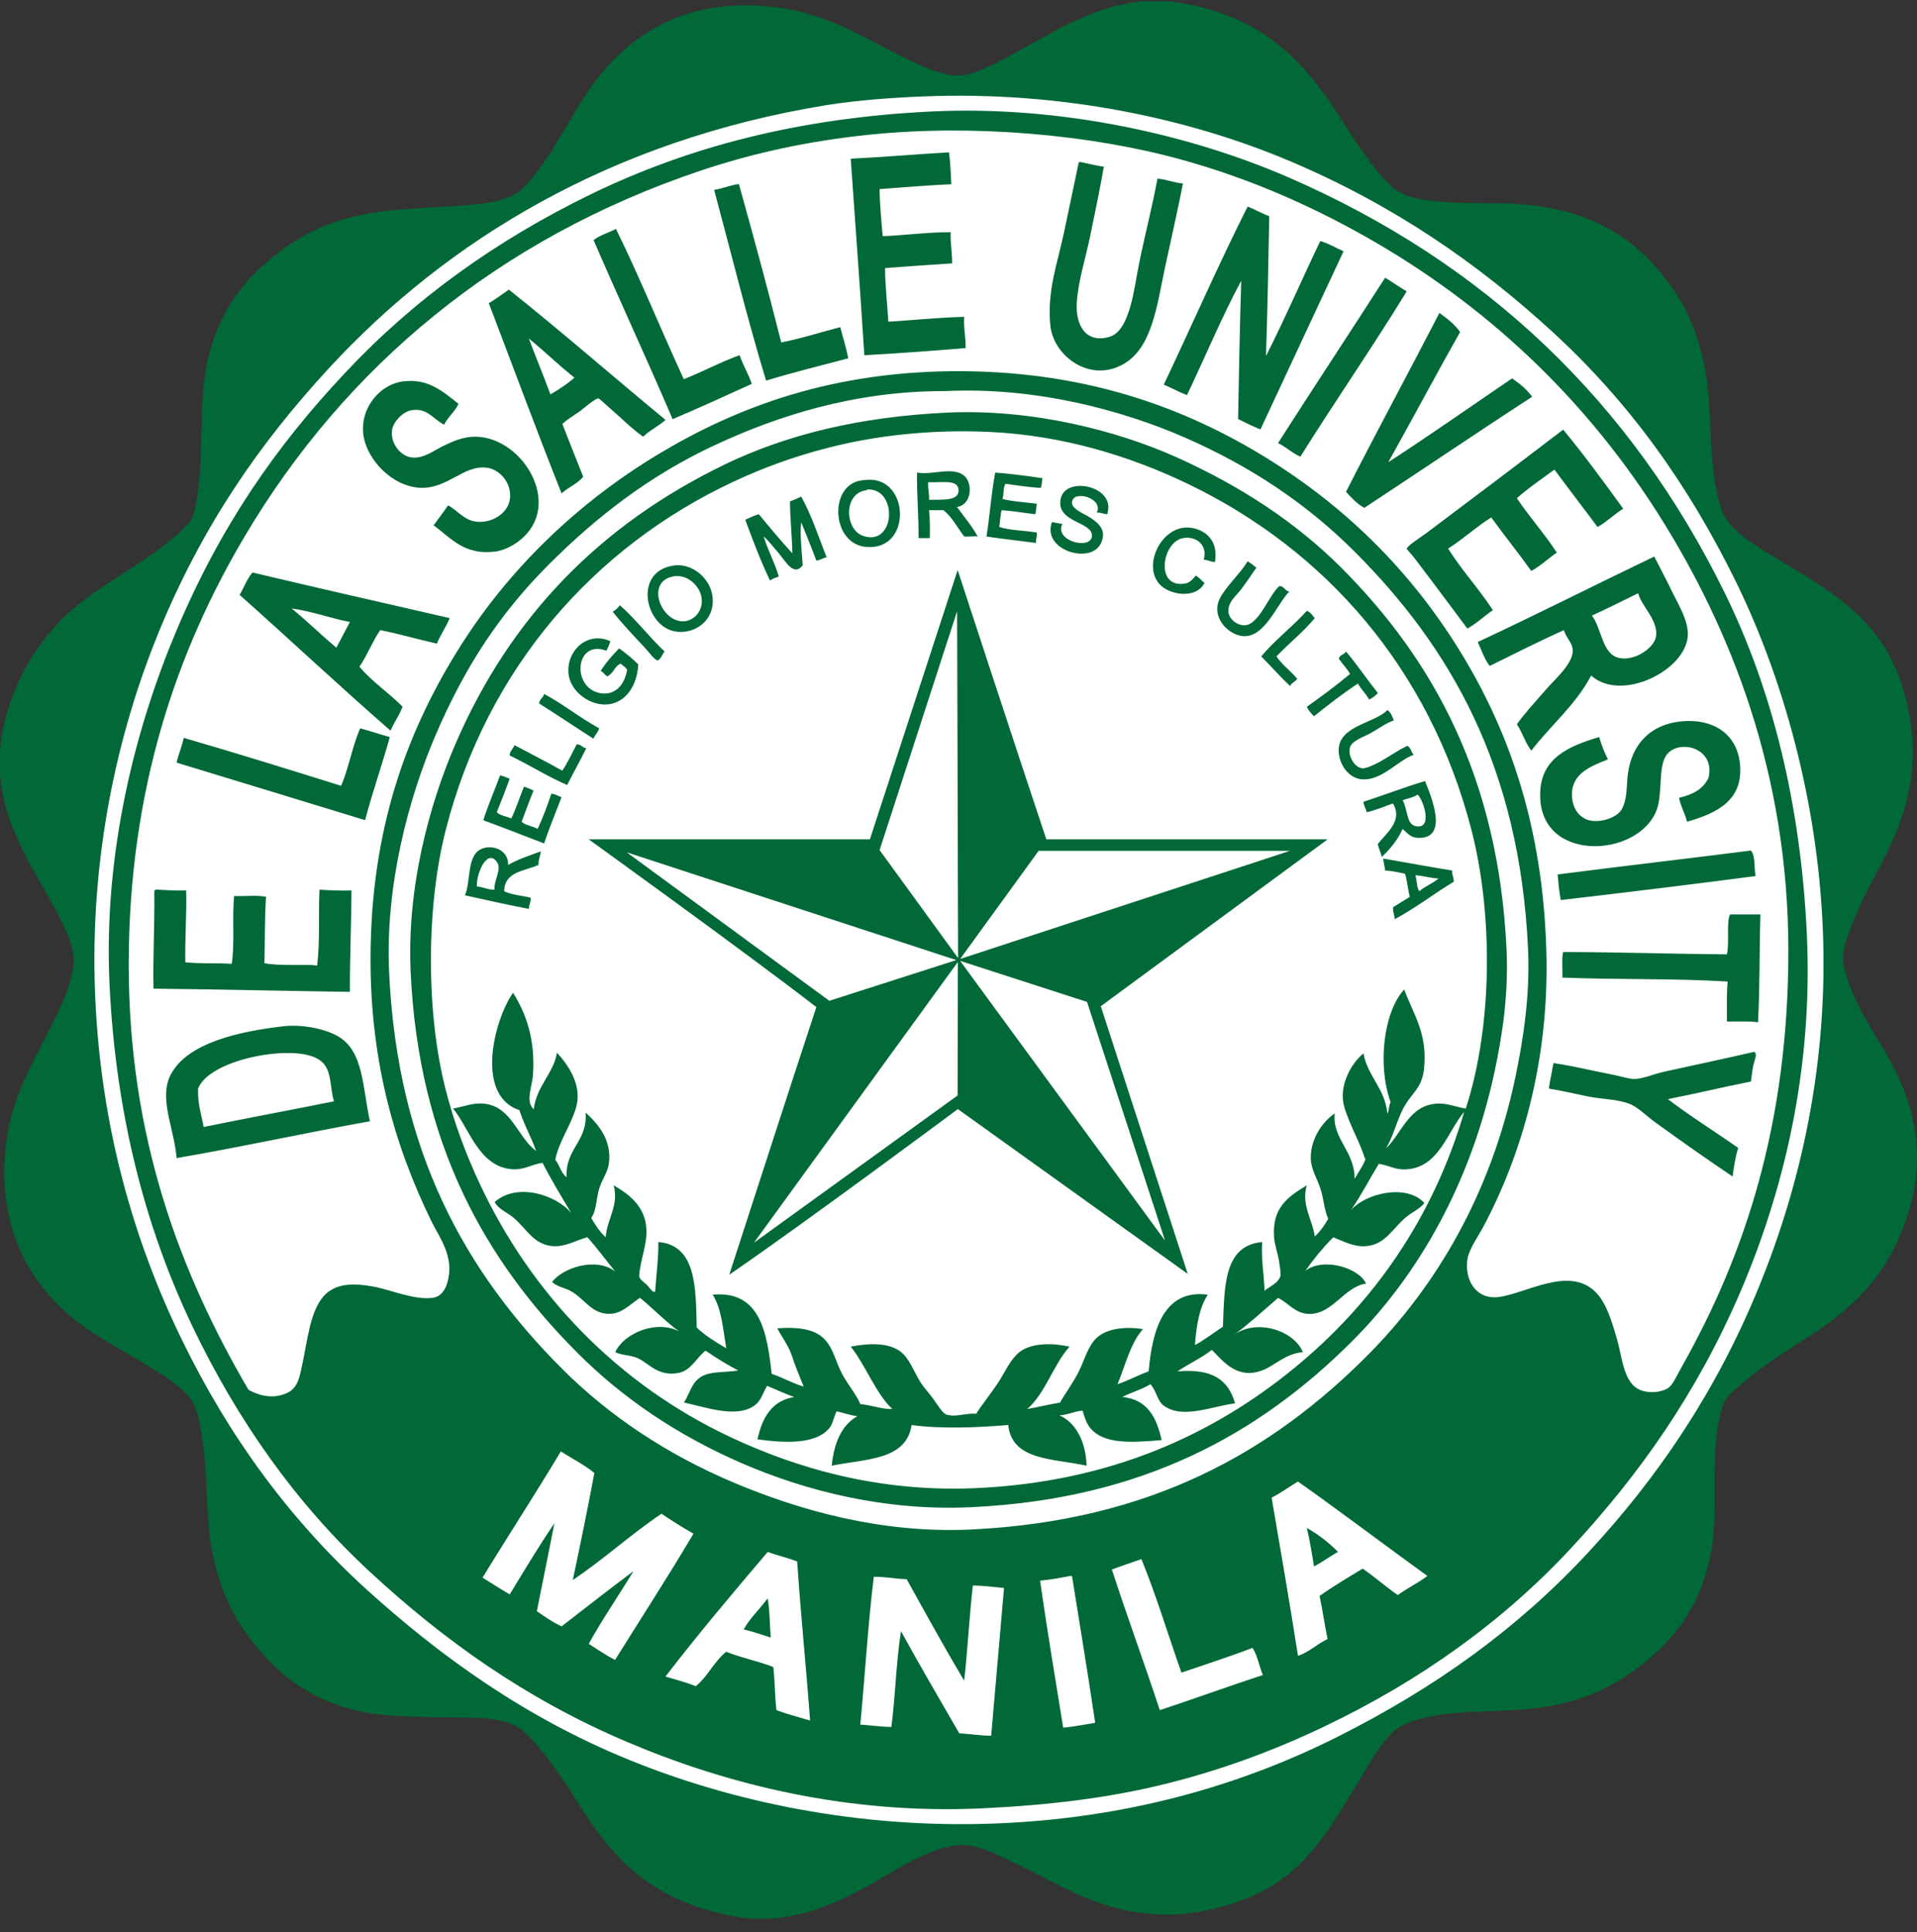 <svg width="130" height="131" viewBox="0 0 130 131" fill="none" xmlns="http://www.w3.org/2000/svg">
<rect x="0" y="0" width="130" height="131" fill="#333333" stroke="none"/>
<g clip-path="url(#clip0_263_1490)">
<path d="M128.22 83.018C129.322 80.219 129.421 77.218 128.367 74.391C127.289 71.498 125.105 69.139 124.306 66.123C123.942 64.743 124.33 63.556 124.831 62.266C125.389 60.843 126.126 59.501 126.821 58.144C128.135 55.586 129.038 52.906 128.806 49.994C128.594 47.309 127.648 44.672 125.772 42.705C124.25 41.112 122.311 39.996 120.444 38.862C118.733 37.822 116.568 36.768 115.883 34.745C114.871 31.757 115.325 28.491 114.814 25.418C113.992 20.502 110.565 16.304 105.648 15.118C102.864 14.447 100.004 14.81 97.177 14.513C96.015 14.39 94.856 14.163 93.921 13.411C92.819 12.523 91.987 11.256 91.212 10.083C89.893 8.107 88.697 6.046 86.939 4.411C85.194 2.785 83.043 1.716 80.718 1.215C78.609 0.757 76.563 0.922 74.53 1.679C71.921 2.648 69.666 4.326 67.123 5.441C66.461 5.734 65.752 5.98 65.019 5.999C64.343 6.018 63.667 5.843 63.034 5.621C61.904 5.229 60.845 4.657 59.781 4.113C57.304 2.841 54.903 1.598 52.086 1.315C49.637 1.064 47.132 1.409 44.957 2.596C42.636 3.862 41.01 5.9 39.677 8.136C38.864 9.492 38.098 10.877 37.143 12.14C36.713 12.707 36.264 13.288 35.687 13.719C35.111 14.149 34.383 14.366 33.693 14.517C31.39 15.018 28.928 14.891 26.588 15.137C23.827 15.43 21.298 16.299 19.119 18.053C16.992 19.765 15.507 22.019 14.921 24.7C14.241 27.786 14.751 30.991 14.184 34.097C14.066 34.754 13.933 35.397 13.527 35.941C13.082 36.532 12.482 37.009 11.905 37.467C10.62 38.493 9.216 39.354 7.84 40.256C6.587 41.079 5.372 41.958 4.361 43.074C3.425 44.109 2.65 45.286 2.063 46.553C1.189 48.444 0.782 50.439 0.868 52.514C0.986 55.411 2.73 58.044 4.096 60.488C4.834 61.807 5.722 63.268 5.855 64.804C5.982 66.274 5.283 67.815 4.668 69.111C3.496 71.569 2.002 73.899 1.444 76.598C0.905 79.222 1.085 82.053 2.21 84.507C3.051 86.336 4.389 87.891 5.996 89.097C8.119 90.69 10.657 91.678 12.699 93.38C13.186 93.786 13.654 94.249 13.938 94.826C14.241 95.441 14.359 96.131 14.482 96.802C14.756 98.286 14.822 99.79 14.893 101.297C15.025 104.138 15.366 106.923 16.864 109.409C18.23 111.673 20.23 113.607 22.702 114.6C25.5 115.72 28.634 115.554 31.589 115.588C33.031 115.602 34.681 115.658 35.872 116.571C37.025 117.45 37.928 118.769 38.736 119.951C40.362 122.333 41.743 124.886 44.092 126.658C46.049 128.133 48.403 128.899 50.814 129.225C51.835 129.225 52.771 129.22 53.778 128.998C55.395 128.644 56.917 127.968 58.358 127.164C59.999 126.252 61.563 125.174 63.364 124.588C64.3 124.285 65.218 124.144 66.191 124.352C67.066 124.536 67.884 124.914 68.678 125.306C71.845 126.857 74.913 128.762 78.529 128.942C81.663 129.102 85.114 128.062 87.421 125.883C89.836 123.6 91.032 120.428 92.989 117.805C93.457 117.176 94.01 116.575 94.715 116.216C95.509 115.81 96.421 115.602 97.291 115.46C99.191 115.148 101.125 115.2 103.044 115.068C106.518 114.822 109.671 113.508 112.139 111.016C113.273 109.868 114.148 108.487 114.682 106.965C115.306 105.188 115.405 103.344 115.405 101.477C115.405 99.478 115.358 97.45 115.868 95.497C116.095 94.632 116.535 94.056 117.206 93.474C117.915 92.864 118.639 92.273 119.404 91.739C120.945 90.657 122.6 89.745 124.075 88.567C125.308 87.584 126.396 86.431 127.213 85.079C127.611 84.412 127.941 83.727 128.22 83.018Z" fill="white"/>
<path d="M74.643 36.863C75.13 35.903 74.407 35.369 73.726 34.972C73.362 34.764 72.658 34.471 72.696 34.05C72.767 33.176 74.87 33.776 74.374 34.755C74.662 34.74 74.823 34.849 75.078 34.868C75.745 32.968 72.299 32.235 71.939 33.781C71.552 35.435 74.081 35.345 74.052 36.324C74.015 37.321 71.462 36.693 72.043 35.516C71.788 35.506 71.59 35.426 71.339 35.402C70.635 37.274 73.915 38.3 74.643 36.863ZM63.057 36.485C63.062 35.828 63.067 35.175 63.001 34.589H63.979C64.575 35.057 64.924 35.776 65.388 36.376C65.719 36.404 66.106 36.333 66.305 36.376C65.898 35.643 65.374 35.029 64.896 34.372C65.936 34.225 65.993 32.679 65.326 32.207C64.537 31.639 63.246 32.221 62.188 32.041C62.164 33.582 62.306 34.958 62.291 36.485H63.057ZM62.944 32.694C63.866 32.736 64.981 32.471 65.005 33.237C65.024 33.993 63.903 33.861 63.001 33.889C63.038 33.431 62.901 33.147 62.944 32.694ZM40.627 49.375C39.322 48.662 38.207 47.745 36.898 47.05C36.841 47.324 36.581 47.385 36.562 47.697C37.805 48.477 39.011 49.295 40.249 50.084C40.339 49.81 40.556 49.678 40.627 49.375ZM83.743 42.98C85.577 43.807 86.49 41.065 87.425 40.115C87.137 40.058 87.099 39.751 86.773 39.732C86.102 40.233 85.412 42.323 84.443 42.389C83.918 42.427 83.379 42.011 83.308 41.524C83.218 40.838 83.871 40.361 84.168 39.954C84.589 39.392 84.859 38.971 85.199 38.489C85.01 38.338 84.826 38.172 84.599 38.059C84.211 38.773 83.105 39.789 82.708 40.602C82.202 41.656 82.972 42.639 83.743 42.98ZM81.682 39.515C81.469 39.373 81.332 39.141 81.091 39.028C80.812 39.344 80.675 39.519 80.325 39.571C78.307 39.869 78.808 36.745 80.221 36.485C81.077 36.319 81.918 36.919 81.63 37.945C81.914 37.969 82.103 38.087 82.391 38.106C82.642 36.631 81.734 35.903 80.713 35.776C78.794 35.558 77.432 38.333 78.652 39.628C79.342 40.366 81.153 40.621 81.682 39.515ZM38.084 54.036C37.824 53.998 37.692 53.814 37.384 53.824C37.11 54.656 36.808 55.45 36.458 56.201C36.136 56.003 35.645 55.97 35.375 55.715C35.64 55.01 35.895 54.287 36.184 53.601C35.985 53.493 35.744 53.422 35.536 53.332C35.238 54.041 35.002 54.821 34.671 55.497C34.359 55.336 33.919 55.308 33.688 55.072C33.99 54.32 34.288 53.568 34.562 52.793C34.34 52.727 34.165 52.609 33.91 52.576C33.536 53.592 33.111 54.556 32.775 55.611C34.16 56.121 35.522 56.655 36.898 57.185C37.257 56.102 37.692 55.086 38.084 54.036ZM70.309 36.102C69.406 35.96 68.451 35.96 67.761 35.724C67.827 35.35 67.832 34.925 67.926 34.589C68.824 34.655 69.34 34.769 70.2 34.863C70.28 34.669 70.266 34.376 70.309 34.154C69.406 34.036 68.602 33.998 67.978 33.828C68.101 33.54 68.002 33.02 68.196 32.802C68.815 32.887 69.741 33.039 70.578 33.076C70.654 32.897 70.654 32.637 70.692 32.419C69.685 32.268 68.408 32.107 67.491 32.041C67.208 33.507 67.132 34.958 66.896 36.376C67.997 36.541 69.141 36.664 70.252 36.811C70.228 36.527 70.351 36.395 70.309 36.102ZM39.757 50.732C39.483 50.699 39.426 50.458 39.114 50.463C38.788 51.063 38.505 51.706 38.131 52.249C37.068 51.654 35.971 51.096 34.888 50.519C34.803 50.779 34.577 50.893 34.562 51.219C35.891 51.857 37.091 52.628 38.462 53.223C38.888 52.382 39.341 51.578 39.757 50.732ZM58.718 37.08C61.856 37.378 61.691 32.396 58.883 32.528C58.444 32.552 58.146 32.594 57.848 32.75C56.255 33.582 56.576 36.872 58.718 37.08ZM58.775 33.237C58.775 33.237 58.784 33.185 58.827 33.185C60.925 33.1 60.722 37.113 58.51 36.324C57.285 35.894 57.172 33.412 58.775 33.237ZM85.53 44.502C86.187 45.168 86.806 45.868 87.482 46.511C87.586 46.289 87.846 46.227 87.969 46.019C87.529 45.485 86.953 45.088 86.56 44.502C87.406 43.618 88.376 42.857 89.16 41.907C88.985 41.732 88.886 41.495 88.621 41.415C87.643 42.498 86.471 43.382 85.53 44.502ZM45.609 42.772C46.72 43.074 48.139 42.422 48.318 41.037C48.517 39.444 47.075 38.182 45.766 38.333C43.005 38.65 43.662 42.233 45.609 42.772ZM45.609 39.089C46.531 38.886 47.396 39.633 47.562 40.441C47.741 41.33 47.136 42.077 46.371 42.124C44.858 42.204 43.757 39.496 45.609 39.089ZM90.782 50.784C90.744 51.767 91.444 52.859 92.516 52.845C93.798 52.836 94.871 51.507 95.877 51.172C95.688 51.011 95.679 50.675 95.438 50.571C94.795 50.841 93.783 51.611 93.003 51.923C92.838 51.994 92.535 52.112 92.361 52.089C91.869 52.018 91.391 51.276 91.543 50.675C91.666 50.222 92.512 49.952 92.947 49.706C93.538 49.38 93.954 49.04 94.521 48.841C94.412 48.567 94.313 48.288 94.086 48.137C93.282 49.016 90.862 49.177 90.782 50.784ZM89.108 48.562C90.068 47.792 91.037 47.035 92.086 46.345C92.304 46.738 92.63 47.031 92.847 47.428C93.084 47.324 93.268 47.158 93.443 46.993C92.71 46.071 92.039 45.074 91.283 44.176C91.169 44.384 90.843 44.384 90.791 44.663C91.032 45.017 91.34 45.31 91.552 45.693C90.621 46.478 89.628 47.201 88.631 47.915C88.725 48.184 88.924 48.364 89.108 48.562ZM41.279 47.749C42.475 47.593 43.208 46.459 43.284 45.045C42.882 44.653 42.456 44.289 41.984 43.958C41.535 44.431 41.095 44.913 40.741 45.476C40.906 45.58 41.01 45.745 41.171 45.854C41.606 45.688 41.667 45.154 42.093 44.993C42.234 45.14 42.438 45.225 42.527 45.424C42.343 46.497 41.658 47.177 40.689 46.993C38.732 46.62 39.006 43.33 41.119 44.119C41.227 43.916 41.327 43.708 41.388 43.471C39.748 42.734 38.316 44.251 38.571 45.802C38.76 46.965 40.102 47.905 41.279 47.749ZM55.361 68.279C53.371 74.311 51.424 80.376 49.453 86.426C54.633 82.876 64.957 75.195 64.957 75.195L80.547 86.37L74.648 68.222L90.035 56.906H70.956C68.928 50.846 64.943 38.65 64.943 38.65L58.992 56.906H39.923C39.923 56.906 50.337 64.403 55.361 68.279ZM64.939 74.273L51.131 84.252L64.957 65.221L64.939 74.273ZM70.431 57.69H87.468L65.114 65.017L70.431 57.69ZM73.717 67.929L79.007 84.115L65.109 65.145L73.717 67.929ZM64.906 41.439L64.972 64.956L59.649 57.634L64.906 41.439ZM64.853 65.093L56.241 67.854L42.499 57.785L64.853 65.093ZM52.814 39.089C52.53 38.12 52.081 37.331 51.788 36.376C52.072 36.603 52.412 37.038 52.814 37.515C53.31 38.106 53.835 39.103 54.435 38.328C54.374 37.416 54.236 36.291 54.331 35.397C54.671 36.272 55.035 37.118 55.357 38.002C55.655 37.988 55.792 37.822 56.061 37.785C55.499 36.395 55.035 34.915 54.331 33.667C54.095 33.795 53.835 33.894 53.57 33.998C53.589 35.35 53.712 36.31 53.731 37.515C52.951 36.655 52.199 35.766 51.457 34.863C51.126 34.958 50.842 35.104 50.54 35.241C51.06 36.655 51.594 38.059 52.218 39.359C52.379 39.231 52.61 39.165 52.814 39.089ZM44.584 44.771C44.787 44.767 44.981 44.223 45.071 44.176C44.012 43.169 43.128 42.001 42.036 41.032C41.904 41.207 41.762 41.372 41.549 41.467C42.078 42.157 43.029 43.173 43.771 43.958C43.95 44.147 44.409 44.776 44.584 44.771ZM92.682 55.072C93.32 54.92 93.887 54.679 94.464 54.471C95.164 55.677 93.991 56.485 93.434 57.232C93.504 57.544 93.632 57.785 93.708 58.097C94.27 57.563 94.781 56.962 95.116 56.201C95.462 56.49 95.636 56.773 96.095 56.802C98.34 56.953 97.017 53.918 96.638 52.954C95.211 53.384 93.864 53.904 92.46 54.362C92.483 54.646 92.625 54.816 92.682 55.072ZM96.142 53.871C96.601 54.358 97.173 56.348 95.925 55.989C95.376 55.828 95.438 54.774 95.116 54.254C95.471 54.126 95.868 54.065 96.142 53.871ZM93.93 59.019C94.426 59.042 94.838 59.151 95.282 59.236C95.433 59.723 95.476 60.309 95.603 60.806C95.23 61.042 94.852 61.273 94.469 61.51C94.445 61.846 94.578 62.02 94.578 62.323C96.005 61.562 97.225 60.602 98.586 59.78C98.591 59.487 98.459 59.326 98.473 59.019C96.903 58.763 95.362 58.484 93.812 58.21C93.807 58.522 93.916 58.721 93.93 59.019ZM97.551 59.562C97.168 59.898 96.639 60.082 96.251 60.423C96.057 60.177 96.095 59.685 95.981 59.345C96.549 59.373 96.979 59.539 97.551 59.562ZM93.93 18.829C91.524 22.582 89.07 26.284 86.669 30.042C87.217 30.302 87.619 30.718 88.186 30.959C90.545 27.186 93.065 23.561 95.395 19.751C94.88 19.462 94.431 19.117 93.93 18.829ZM35.971 60.862C35.375 60.711 34.676 60.673 34.189 60.423C34.208 59.085 35.569 59.066 36.515 58.645C36.51 58.272 36.642 58.05 36.675 57.724C35.914 57.998 35.125 58.258 34.458 58.645C34.496 57.374 32.809 57.095 32.236 57.884C31.717 58.598 31.877 59.87 31.532 60.702C32.965 61.023 34.402 61.34 35.867 61.623C35.862 61.349 36.047 61.032 35.971 60.862ZM33.536 60.319C33.059 60.328 32.775 60.139 32.34 60.101C32.288 59.26 33.017 57.511 33.688 58.428C34.066 58.929 33.48 59.652 33.536 60.319ZM89.538 16.338C88.295 18.914 87.147 21.594 85.851 24.137C85.955 21.192 86.012 17.902 86.073 14.655C85.558 14.47 85.123 14.206 84.608 14.002C82.627 17.94 80.826 22.058 78.921 26.08C79.465 26.302 79.938 26.581 80.496 26.785C81.715 24.232 82.916 21.353 84.173 19.037C84.074 22.133 84.017 25.267 83.96 28.411C84.452 28.657 84.948 28.898 85.478 29.115C87.355 25.088 89.231 21.055 91.113 17.037C90.593 16.801 90.115 16.517 89.538 16.338ZM65.388 21.481C63.62 21.528 61.795 21.722 60.24 21.807C60.178 20.62 60.013 19.25 60.022 18.177C61.62 18.058 62.826 17.964 64.57 17.855C64.57 17.118 64.442 16.498 64.466 15.742C63.048 15.737 61.384 15.945 59.862 16.016C59.758 14.943 59.658 13.695 59.644 12.821C61.247 12.698 62.854 12.57 64.513 12.49C64.471 11.767 64.452 11.01 64.357 10.33C62.277 10.443 59.942 10.651 57.692 10.76C58.023 15.525 58.316 19.368 58.614 24.085C61.143 23.944 63.095 23.797 65.487 23.599C65.482 22.776 65.336 22.162 65.388 21.481ZM52.979 23.216C52.067 19.59 51.098 16.026 50.11 12.485C49.642 12.499 49.018 12.807 48.427 12.868C49.594 17.189 50.672 21.604 51.953 25.806C53.759 25.253 55.659 24.79 57.526 24.293C57.38 23.556 57.163 22.89 56.983 22.18C55.678 22.521 54.213 22.984 52.979 23.216ZM98.203 37.194C99.234 36.541 100.099 35.728 101.129 35.081C102.018 36.314 102.963 37.477 103.843 38.711C104.481 38.361 104.982 37.874 105.573 37.468C104.736 36.173 103.724 35.062 102.864 33.781C103.658 33.072 104.556 32.476 105.412 31.838C106.376 33.147 107.369 34.424 108.338 35.733C108.972 35.374 109.458 34.873 110.078 34.49C108.754 32.665 107.431 30.85 106.008 29.129C103.124 31.332 99.744 33.885 96.695 36.168C96.374 36.404 95.405 37.023 95.4 37.198C95.391 37.241 95.759 37.624 95.93 37.851C97.206 39.524 98.345 41.06 99.508 42.616C100.146 42.261 100.647 41.774 101.238 41.368C100.288 39.907 99.13 38.669 98.203 37.194ZM80.221 12.438C79.578 12.395 79.129 12.154 78.491 12.116C78.16 13.941 77.683 15.737 77.248 17.855C76.922 19.424 76.657 22.426 75.239 22.837C73.603 23.31 72.923 22.006 73.022 20.507C73.112 19.07 73.618 17.52 73.939 15.96C74.265 14.376 74.596 12.807 74.856 11.299C74.279 11.232 73.778 11.076 73.23 10.977C73.168 11.001 73.126 11.048 73.126 11.138C72.823 12.556 72.497 14.168 72.147 15.799C71.717 17.831 70.985 19.774 71.23 22.086C71.434 24.085 73.826 25.948 76.099 24.733C78.156 23.641 78.449 20.696 79.03 18.021C79.451 16.054 79.9 14.111 80.221 12.438ZM128.915 73.427C127.781 70.728 125.625 68.402 125.015 65.353C124.855 64.549 125.313 63.429 125.611 62.644C127.01 59.023 129.312 56.528 129.672 51.975C129.818 50.141 129.544 48.368 129.076 46.776C127.663 41.93 124.183 40.12 120.354 37.78C119.031 36.971 117.145 35.946 116.677 34.367C115.911 31.809 116.081 28.798 115.807 26.298C115.533 23.745 114.767 21.514 113.472 19.628C111.018 16.03 107.516 13.78 101.403 13.78C99.867 13.78 98.406 13.766 97.126 13.62C95.542 13.445 94.814 13.142 93.982 12.268C92.621 10.831 91.453 8.798 90.248 7.011C87.879 3.546 84.868 0.757 79.248 0.086H77.513C73.844 0.431 71.093 2.421 68.2 3.934C67.316 4.388 66.031 5.101 65.005 5.12C63.62 5.153 61.686 4.085 60.613 3.551C57.853 2.166 55.579 0.705 51.84 0.412C45.898 -0.061 42.197 2.79 39.866 6.203C38.67 7.961 37.734 9.937 36.401 11.672C35.99 12.206 35.432 12.915 34.888 13.194C33.593 13.851 31.863 13.899 30.227 14.002C28.568 14.107 26.777 14.187 25.245 14.433C21.974 14.962 19.804 16.243 17.876 17.959C15.971 19.647 14.534 21.935 13.976 24.946C13.409 28.018 13.947 31.923 13.106 34.91C12.931 35.549 11.91 36.352 11.272 36.858C9.305 38.428 6.786 39.713 4.933 41.301C2.385 43.5 0.366 46.955 0.002 50.841V52.576C0.343 56.371 2.456 59.132 3.959 62.053C4.427 62.956 5.122 64.346 4.985 65.41C4.815 66.885 4.072 68.388 3.415 69.688C2.035 72.434 0.584 74.684 0.329 78.409C-0.064 84.153 2.664 87.906 6.072 90.213C7.15 90.945 8.478 91.65 9.754 92.435C10.761 93.049 12.463 94.051 13.063 95.034C13.399 95.588 13.531 96.448 13.659 97.147C14.094 99.558 13.933 102.428 14.311 104.73C14.827 107.954 16.041 110.138 17.828 112.156C19.549 114.099 21.79 115.541 24.81 116.103C26.361 116.396 28.214 116.377 29.958 116.434C31.683 116.486 33.48 116.321 34.893 116.968C35.527 117.261 36.184 118.046 36.727 118.703C38.42 120.731 39.639 123.203 41.227 125.094C43.582 127.902 46.527 129.519 50.757 130.076H52.445C54.955 129.812 56.936 128.928 58.784 127.907C60.618 126.886 62.433 125.586 64.575 125.151C66.087 124.834 67.784 125.836 69.075 126.446C71.972 127.826 74.218 129.396 77.9 129.75C79.853 129.939 81.526 129.661 83.266 129.155C86.352 128.261 88.324 126.626 90.139 123.955C90.881 122.863 91.675 121.511 92.469 120.216C93.164 119.081 94.067 117.427 95.23 116.916C97.962 115.716 101.763 116.231 104.821 115.72C108.007 115.191 110.177 113.924 112.129 112.203C114.034 110.52 115.462 108.318 116.029 105.269C116.629 102.059 115.821 98.537 116.842 95.247C117.031 94.652 117.863 94.056 118.36 93.621C120 92.203 122.014 91.106 123.663 89.939C126.131 88.199 127.871 86.27 129.029 83.326C129.591 81.898 130.031 80.135 129.998 78.343C129.969 76.476 129.53 74.873 128.915 73.427ZM119.22 87.395C116.327 94.434 112.366 100.248 107.681 105.278C102.893 110.435 97.343 114.416 90.734 117.739C84.202 121.024 76.435 123.312 67.331 123.638C58.184 123.969 49.623 122.159 42.631 119.303C35.65 116.462 29.859 112.307 24.805 107.717C19.648 103.014 15.521 97.403 12.298 90.761C9.093 84.162 6.805 76.367 6.45 67.419C6.072 58.092 7.977 49.65 10.775 42.833C13.687 35.742 17.516 30.155 22.314 24.955C30.341 16.267 41.44 9.512 56.009 7.134C58.174 6.784 60.533 6.619 62.726 6.534C72.043 6.174 80.68 8.046 87.477 10.925C94.497 13.894 100.222 17.855 105.299 22.516C110.442 27.238 114.469 32.793 117.759 39.519C120.912 45.986 123.238 54.235 123.607 62.867C124.013 72.165 122.07 80.48 119.22 87.395ZM100.212 43.528C100.472 44.076 100.661 44.7 101.025 45.149C102.694 44.332 104.344 43.49 106.06 42.72C106.187 43.254 106.655 43.566 106.655 44.119C106.66 45.003 105.455 46.047 104.868 46.719C104.079 47.626 103.389 48.368 102.864 49.106C103.242 49.654 103.441 50.378 103.843 50.893C105.166 49.172 106.849 47.801 107.903 45.802C109.964 47.65 114.398 45.424 114.46 43.041C114.479 42.096 113.897 41.122 113.476 40.281C113.023 39.34 112.526 38.408 112.181 37.733C108.177 39.652 104.249 41.647 100.212 43.528ZM112.29 43.202C112.139 43.982 110.702 44.941 109.633 44.559C108.645 44.209 108.593 42.573 107.955 41.736C109.014 41.249 110.059 40.734 111.094 40.219C111.288 41.079 112.512 42.086 112.29 43.202ZM116.946 40.167C110.612 27.286 100.794 17.841 87.317 11.998C80.784 9.171 72.034 7.139 63.213 7.555C54.166 7.99 46.702 9.961 40.14 13.137C33.655 16.281 28.081 20.285 23.406 25.277C18.674 30.306 14.935 35.714 11.981 42.72C9.239 49.2 6.994 57.714 7.429 66.762C7.845 75.535 9.854 83.212 13.007 89.835C16.108 96.344 20.14 102.012 25.146 106.625C30.1 111.201 35.65 115.186 42.527 118.103C49.174 120.93 57.394 123.043 66.631 122.603C71.06 122.395 75.239 121.903 79.144 120.92C82.949 119.97 86.49 118.637 89.765 117.077C96.279 113.976 101.933 109.93 106.561 104.942C111.179 99.97 115.084 94.439 118.038 87.552C120.889 80.886 122.964 72.671 122.529 63.344C122.113 54.424 120.151 46.681 116.946 40.167ZM41.71 112.539C41.072 112.217 40.514 111.825 39.923 111.452C40.868 109.745 41.956 108.176 42.958 106.526C41.308 107.746 39.705 109.017 38.084 110.265C37.469 109.977 36.935 109.613 36.406 109.235C36.798 107.249 37.209 105.278 37.597 103.279C36.619 104.701 35.541 106.488 34.567 108.1C33.934 107.736 33.338 107.339 32.723 106.961C34.477 104.092 36.302 101.293 38.032 98.405C38.793 98.892 39.625 99.308 40.306 99.866C39.852 102.319 39.351 104.72 38.845 107.122C40.826 105.812 42.783 104.021 44.858 102.631C45.557 103.099 46.281 103.557 47.028 103.983C45.302 106.89 43.492 109.688 41.71 112.539ZM26.389 65.949C26.105 59.978 27.746 54.022 29.528 49.867C31.527 45.197 33.91 41.58 37.219 38.272C40.41 35.081 43.983 32.282 48.427 30.202C52.719 28.198 57.919 26.515 64.026 26.515C64.064 26.515 64.107 26.52 64.14 26.515C70.209 26.227 76.066 27.796 80.325 29.654C84.887 31.644 88.688 34.225 91.864 37.402C98.331 43.868 103.034 51.952 103.62 64.266C103.772 67.395 103.318 70.411 102.751 73.096C101.096 80.933 97.409 87.216 92.682 91.948C86.244 98.386 78.099 103.113 65.865 103.699C59.734 103.988 54.151 102.376 49.722 100.504C45.184 98.585 41.289 95.971 38.127 92.813C31.613 86.294 26.961 78.149 26.389 65.949ZM52.653 115.947C52.544 115.068 52.558 114.028 52.44 113.021C51.424 112.624 50.252 112.392 49.245 111.991C48.427 112.643 47.997 113.669 47.179 114.326C46.55 114.056 45.822 113.881 45.127 113.669C47.358 110.771 49.703 107.991 52.062 105.221C52.705 105.458 53.428 105.618 54.062 105.869C54.312 109.613 54.653 112.818 54.936 116.652C54.166 116.42 53.381 116.221 52.653 115.947ZM67.217 117.682C66.447 117.673 65.79 117.559 65.052 117.517C63.728 115.21 62.381 112.941 61.1 110.587C60.755 112.827 60.75 114.685 60.448 117.086C59.701 117.077 59.049 116.973 58.34 116.926C58.652 113.655 58.869 110.038 59.257 106.904C60.108 106.904 60.769 107.051 61.483 107.065C62.769 109.377 64.04 111.693 65.383 113.948C65.596 112.175 65.733 109.58 65.974 107.5C66.73 107.5 67.387 107.604 68.087 107.661C67.803 111.026 67.51 114.231 67.217 117.682ZM72.1 117.138C71.566 113.858 70.985 110.341 70.531 107.169C71.254 107.098 71.845 106.989 72.587 106.848H72.696C73.225 110.156 73.774 113.456 74.27 116.808C73.542 116.921 72.852 117.063 72.1 117.138ZM78.652 115.947C77.598 112.742 76.444 109.627 75.4 106.413C76.061 106.162 76.742 105.945 77.404 105.708C78.411 108.171 79.215 110.842 80.117 113.404C81.734 112.851 83.37 112.326 84.934 111.726C85.284 112.227 85.383 112.974 85.639 113.565C83.289 114.335 81.001 115.172 78.652 115.947ZM94.795 108.147C93.972 107.58 93.24 106.923 92.408 106.351C91.415 106.952 90.422 107.547 89.487 108.199C89.685 109.159 89.832 110.166 90.03 111.126C89.335 111.447 88.678 112.08 88.021 112.26C87.459 108.653 86.844 105.098 86.234 101.539C86.872 101.218 87.421 100.806 88.021 100.447C90.985 102.541 93.854 104.725 96.799 106.848C96.175 107.325 95.419 107.675 94.795 108.147ZM114.02 92.713C113.713 93.262 113.453 93.895 113.103 94.122C112.645 94.406 111.817 94.491 111.203 94.226C110.116 93.768 110.016 92.09 109.69 90.927C109.359 89.75 108.962 88.369 108.225 87.622C106.391 85.746 103.337 87.802 101.512 87.949C100.009 88.062 99.323 86.691 99.508 85.401C99.607 84.706 100.255 83.803 100.586 83.179C103.176 78.324 105.076 71.924 104.864 64.493C104.632 56.093 102.363 49.565 98.964 44.076C95.632 38.692 91.245 34.334 85.747 30.963C80.33 27.65 73.778 25.234 65.326 25.168C56.543 25.097 49.977 27.588 44.64 30.798C39.218 34.06 34.586 38.503 31.258 43.75C27.788 49.219 25.335 55.611 25.141 63.954C24.952 71.579 26.73 77.625 29.254 82.796C29.802 83.916 30.856 85.231 30.331 86.97C30.199 87.433 29.906 87.934 29.306 87.996C28.048 88.142 26.517 87.452 25.349 87.235C24.167 87.017 22.806 86.913 21.941 87.887C21.01 88.946 20.849 90.927 20.48 92.605C20.291 93.46 20.178 94.184 19.341 94.496C18.589 94.793 17.753 94.722 16.85 94.226C12.208 86.289 8.729 77.119 8.729 65.41C8.729 53.502 12.009 44.105 16.585 36.381C23.402 24.861 33.806 16.172 47.505 11.573C51.041 10.386 54.808 9.554 58.992 9.129C66.021 8.41 73.944 9.124 80.061 10.807C85.071 12.187 89.487 14.215 93.386 16.494C101.394 21.178 107.861 27.498 112.663 35.18C117.334 42.649 121.276 52.391 121.276 64.431C121.281 76.135 118.355 85.06 114.02 92.713ZM46.371 25.707C44.815 22.341 43.397 18.829 41.771 15.52C41.275 15.789 40.665 15.941 40.254 16.281C42.012 20.351 43.865 24.336 45.614 28.42C47.425 27.645 49.212 26.837 50.98 26.028C50.757 25.329 50.389 24.78 50.157 24.081C48.833 24.558 47.666 25.201 46.371 25.707ZM110.394 52.462C110.295 53.152 110.38 54.202 109.96 54.897C109.6 55.497 108.329 55.866 107.582 55.554C106.906 55.27 106.599 54.566 106.599 53.871C106.599 52.415 107.922 51.933 109.042 51.488C108.806 51.03 108.612 50.524 108.447 49.971C106.405 50.581 104.528 51.38 104.448 53.715C104.254 58.555 111.132 58.21 112.351 54.897C112.758 53.795 112.437 52.037 112.994 51.214C113.774 50.08 116.351 50.638 115.864 52.732C115.514 53.498 114.772 53.885 113.864 54.088C113.978 54.703 114.271 55.133 114.403 55.715C116.54 55.105 118.303 54.188 117.977 51.654C117.759 49.905 116.398 48.827 114.403 48.884C112.011 48.959 110.669 50.406 110.394 52.462ZM118.955 71.314C117.093 71.749 114.795 72.231 112.829 72.666C112.125 72.827 111.373 73.157 110.825 73.153C110.442 73.153 109.903 72.968 109.468 72.883C108.031 72.609 106.802 72.292 105.351 72.075C105.247 72.647 105.119 73.21 105.034 73.805C105.979 73.956 106.844 74.169 107.738 74.349C108.655 74.528 109.671 74.519 110.498 74.84C111.061 75.044 111.661 75.672 112.238 76.084C114.011 77.369 115.779 78.612 117.495 79.766C117.58 79.081 117.693 78.414 117.873 77.823C116.303 76.726 114.498 75.592 113.108 74.519C115.013 74.15 116.837 73.701 118.738 73.328C118.78 73.011 118.823 72.623 118.898 72.245C118.96 71.919 119.22 71.427 118.955 71.314ZM117.107 64.705C113.543 64.677 109.86 64.554 106.003 64.545C105.889 65.027 105.979 65.712 105.951 66.279C109.619 66.431 113.557 66.322 117.164 66.549C117.069 67.376 117.126 68.345 117.107 69.258C117.821 69.262 118.582 69.22 119.22 69.31C119.348 66.937 119.305 64.408 119.381 61.997H117.329C117.055 62.46 117.296 63.892 117.107 64.705ZM105.842 61.023C110.163 60.522 114.597 59.978 119.059 59.397C118.936 58.844 119.059 58.031 118.738 57.667C114.436 58.215 109.874 58.74 105.63 59.288C105.686 59.879 105.733 60.479 105.842 61.023ZM102.543 25.655C99.744 27.555 96.993 29.493 94.147 31.337C95.783 28.411 97.367 25.428 99.016 22.511C98.648 21.982 98.132 21.59 97.612 21.216C95.518 25.281 93.353 29.262 91.278 33.346C91.656 33.743 92.011 34.164 92.521 34.433C96.327 31.932 100.075 29.384 103.899 26.903C103.54 26.392 103.049 26.009 102.543 25.655ZM22.967 70.288C22.172 69.801 20.575 69.414 19.176 69.584C16.216 69.934 12.737 70.695 11.593 72.831C10.728 74.448 11.811 76.457 11.976 78.518C16.42 77.757 20.669 76.811 25.084 76.022C24.579 73.677 24.654 71.304 22.967 70.288ZM13.81 76.41C13.659 75.573 13.394 74.845 13.432 73.805C13.971 72.448 16.623 71.583 18.793 71.418C20.14 71.323 21.534 71.465 22.045 72.236C22.485 72.893 22.381 73.729 22.645 74.67C19.719 75.261 16.741 75.809 13.81 76.41ZM23.837 60.375C23.075 60.394 22.371 60.366 21.667 60.319C21.582 62.053 21.714 63.793 21.506 65.462C20.745 65.353 18.92 65.519 17.928 65.301C17.98 63.836 17.937 62.332 18.041 60.801C17.427 60.678 16.58 60.782 15.876 60.749C15.734 62.195 15.928 63.977 15.715 65.348C14.595 65.273 13.763 65.358 12.567 65.244C12.539 63.566 12.666 62.053 12.624 60.371C11.905 60.39 11.234 60.352 10.572 60.314C10.501 60.338 10.459 60.38 10.463 60.475C10.497 62.673 10.355 65.173 10.412 67.031C14.869 67.078 19.28 67.182 23.728 67.249C23.723 64.904 23.818 62.791 23.837 60.375ZM23.132 53.275C19.596 52.174 16.06 51.068 12.463 50.028C12.331 50.619 12.113 51.12 11.976 51.706C16.245 52.996 20.499 54.31 24.758 55.606C25.264 53.682 25.907 51.886 26.432 49.971C25.756 49.782 25.113 49.565 24.427 49.38C23.898 50.567 23.657 52.065 23.132 53.275ZM50.431 110.473C51.084 110.62 51.66 110.842 52.27 111.022C52.19 110.142 52.209 109.169 52.057 108.365C51.537 109.093 50.876 109.674 50.431 110.473ZM50.322 99.213C54.596 101.062 59.98 102.465 65.87 102.187C77.55 101.638 85.459 97.162 91.704 90.922C96.232 86.393 99.744 80.172 101.351 72.666C101.9 70.113 102.302 67.338 102.165 64.374C101.616 52.689 97.154 44.691 90.952 38.484C87.884 35.421 84.173 32.977 79.801 31.006C75.764 29.2 70.006 27.702 64.192 27.976C58.297 28.259 53.338 29.465 49.136 31.497C40.717 35.572 34.614 41.798 30.88 50.453C29.084 54.623 27.576 60.224 27.85 65.944C28.398 77.53 32.889 85.448 39.166 91.73C42.225 94.793 45.922 97.303 50.322 99.213ZM30.232 73.914C28.876 68.671 28.895 61.472 30.232 56.253C33.04 45.301 40.287 37.066 49.783 32.637C51.788 31.706 53.849 30.949 56.123 30.368C59.299 29.545 63.029 29.106 67.014 29.28C72.11 29.503 76.7 30.954 80.547 32.802C89.883 37.288 96.951 45.329 99.782 56.253C101.276 62.053 101.21 69.607 99.399 75.162C98.648 75.034 98.047 74.746 97.286 74.84C95.513 75.034 95.012 76.906 93.982 77.866C94.53 77.01 94.757 75.757 95.339 74.84C95.863 74.008 96.468 73.682 96.582 72.344C96.776 69.986 95.868 68.827 95.225 67.088C93.807 68.624 93.405 72.288 94.308 74.732C94.166 74.925 94.223 75.294 94.086 75.493C93.906 73.772 92.767 73.016 92.46 71.423C91.666 72.051 90.739 73.616 91.165 75.058C91.5 76.225 92.28 77.568 92.569 78.575C92.583 78.532 92.625 78.523 92.625 78.471C92.54 78.906 92.11 79.468 91.864 79.931C91.874 78.041 90.323 77.194 90.517 75.493C89.68 76.046 88.853 77.228 88.891 78.575C88.915 79.279 89.316 79.898 89.543 80.584C89.784 81.326 89.798 82.049 90.077 82.635C89.817 83.066 89.534 83.5 89.16 83.831C89.009 82.697 88.224 81.69 88.621 80.362C87.364 81.132 86.253 81.855 86.4 83.883C86.442 84.413 86.645 84.947 86.726 85.457C86.773 85.769 86.872 86.289 86.835 86.483C86.731 86.998 85.974 87.291 85.752 87.514C85.719 86.389 85.52 85.424 85.591 84.209C82.991 84.446 83.039 87.169 82.93 89.953C82.296 90.364 81.715 90.827 81.034 91.196C81.129 89.863 81.337 88.648 81.904 87.778C78.832 87.367 78.118 90.378 77.896 92.978C77.163 93.238 76.539 93.597 75.783 93.848C76.322 92.562 76.652 91.073 77.513 90.109C76.269 89.924 75.097 90.081 74.431 90.653C73.811 91.177 73.575 92.118 73.187 92.926C72.776 93.763 72.256 94.439 71.883 95.096C71.122 95.224 70.408 95.394 69.661 95.531C70.918 94.429 71.415 92.553 72.526 91.305C71.235 91.007 69.864 91.083 69.117 91.683C68.489 92.198 68.153 93.049 67.657 93.791C67.156 94.543 66.603 95.209 66.196 95.857C65.473 95.781 64.872 96.112 64.187 95.909C63.918 95.824 63.535 95.186 63.275 94.822C62.953 94.392 62.627 94.051 62.405 93.687C61.951 92.955 61.667 92.085 61.048 91.621C60.297 91.073 59.101 91.026 57.692 91.3C58.718 92.586 59.403 94.505 60.509 95.526C59.847 95.569 59.091 95.257 58.344 95.2C58.028 94.439 57.389 93.772 56.992 92.921C56.676 92.25 56.496 91.522 56.071 90.974C55.413 90.128 54.241 89.948 52.714 90.057C52.993 90.619 53.433 91.149 53.693 91.896C53.929 92.619 54.227 93.342 54.501 94.009C53.721 93.782 53.093 93.399 52.331 93.144C52.015 90.355 51.566 87.481 48.328 87.778C48.928 88.695 49.032 90.109 49.249 91.409C48.536 90.983 47.822 90.563 47.245 90.005C47.188 87.263 47.212 84.432 44.645 84.205C44.664 85.231 44.503 86.464 44.428 87.561C44.276 87.693 44.059 87.306 43.889 87.135C43.686 86.932 43.402 86.772 43.345 86.535C43.411 85.401 43.908 84.375 43.832 83.292C43.738 81.789 42.679 80.981 41.615 80.362C41.989 81.728 41.161 82.64 41.076 83.883C40.67 83.524 40.381 83.066 40.093 82.579C40.466 82.059 40.414 81.293 40.637 80.579C40.826 79.969 41.213 79.463 41.289 78.901C41.506 77.303 40.58 76.23 39.715 75.431C39.838 77.45 38.334 77.837 38.424 79.818C38.051 79.544 37.947 78.991 37.658 78.631C37.881 77.388 38.888 76.031 39.124 74.84C39.389 73.493 38.561 72.226 37.767 71.371C37.559 72.751 36.382 73.63 36.193 75.214C35.612 74.647 36.08 73.758 36.146 72.831C36.307 70.444 35.65 68.667 34.789 67.305C33.47 69.234 32.227 74.268 35.224 75.27C35.536 76.249 36.018 77.072 36.354 78.026C35.134 77.171 34.728 75.072 32.894 74.836C32.114 74.732 31.485 75.029 30.724 75.157C31.797 76.448 32.463 79.076 34.681 79.27C35.555 79.345 35.995 78.948 36.794 78.839C37.394 80.021 38.079 81.132 38.741 82.248C37.734 81.014 35.063 80.149 33.546 81.496C33.806 81.992 34.34 82.153 34.841 82.574C35.697 83.306 36.174 84.332 37.394 84.479C38.282 84.578 39.001 84.12 39.828 83.879C40.495 84.616 41.09 85.434 41.719 86.209C40.443 85.207 38.183 85.939 37.441 86.913C37.833 87.291 38.353 87.291 38.85 87.618C39.715 88.18 40.173 89.064 41.289 89.078C42.187 89.088 42.731 88.416 43.402 87.991C44.31 88.738 45.108 89.575 46.054 90.27C44.517 89.461 42.315 90.383 41.719 91.678C42.206 91.9 42.683 91.858 43.184 92.056C43.983 92.387 44.574 93.347 46.002 93.087C46.853 92.936 47.217 92.066 47.845 91.574C48.554 92.052 49.273 92.51 50.067 92.921C49.051 93.073 48.176 92.95 47.519 93.361C46.905 93.744 46.772 94.477 46.385 95.091C47.841 95.398 49.992 96.202 51.211 95.257C51.618 94.94 51.726 94.467 52.02 93.957C52.634 94.212 53.215 94.491 53.863 94.718C52.322 94.968 51.689 96.122 51.367 97.587C53.064 97.814 55.286 97.984 56.241 96.826C56.487 96.528 56.529 96.103 56.732 95.687C57.21 95.786 57.621 95.951 58.141 96.018C57.054 96.637 56.562 97.838 56.401 99.374C58.685 98.901 61.459 99.029 61.819 96.613C63.738 96.888 66.295 96.793 68.375 96.613C68.616 99.057 71.486 98.878 73.684 99.374C73.646 97.871 73.041 96.49 71.845 95.961C72.441 95.923 72.838 95.687 73.414 95.639C73.551 96.098 73.665 96.467 73.901 96.774C74.814 97.961 76.804 97.8 78.775 97.639C78.439 96.117 77.825 94.879 76.118 94.718C76.719 94.392 77.451 94.203 78.014 93.848C78.439 94.316 78.472 94.978 78.931 95.313C80.226 96.235 82.211 95.332 83.757 95.148C83.299 93.555 82.226 92.775 79.853 92.978C80.604 92.468 81.479 92.075 82.183 91.517C83.02 92.392 83.979 93.579 85.7 92.87C86.475 92.553 87.222 91.754 88.352 91.678C87.77 90.222 85.251 89.381 83.696 90.492C84.75 89.716 85.691 88.837 86.674 87.996C87.397 88.355 87.808 89.04 88.735 89.083C90.342 89.154 91.16 87.225 92.635 87.031C92.214 86.006 89.789 85.197 88.522 86.157C89.004 85.467 89.732 84.559 90.413 83.888C91.132 84.167 91.793 84.55 92.635 84.488C93.991 84.38 94.445 83.24 95.405 82.479C95.854 82.12 96.298 81.964 96.591 81.558C95.376 80.243 92.625 80.891 91.609 82.049C92.304 81.056 92.866 79.95 93.504 78.906C94.223 79.014 94.611 79.336 95.405 79.279C97.589 79.128 98.156 76.722 99.295 75.379C97.187 82.56 93.164 88.341 87.756 92.766C82.263 97.256 75.31 100.49 66.144 100.896C59.597 101.18 54.052 99.558 49.514 97.426C41.899 93.843 36.014 87.741 32.506 80.201C31.589 78.225 30.809 76.159 30.232 73.914ZM16.25 40.333C19.681 43.382 23.023 46.525 26.488 49.541C26.725 48.959 27.079 48.506 27.297 47.915C26.375 46.965 25.231 46.232 24.375 45.201C24.905 44.436 25.259 43.486 25.784 42.72C27.103 42.98 28.323 43.348 29.627 43.637C29.878 43.022 30.246 42.521 30.497 41.907C26.035 40.881 21.553 39.869 17.124 38.815C16.751 39.236 16.547 39.831 16.25 40.333ZM23.728 42.171C23.421 42.758 23.118 43.334 22.811 43.911C21.776 43.051 20.825 42.105 19.776 41.254C21.024 41.41 22.399 41.911 23.728 42.171ZM90.734 105.221C90.144 104.593 89.283 103.959 88.621 103.595C88.82 104.423 88.966 105.311 89.108 106.2C89.685 105.907 90.167 105.529 90.734 105.221ZM32.232 29.607C31.386 29.602 30.643 29.952 30.01 30.259C29.476 30.514 28.71 31.124 27.897 31.011C27.127 30.911 26.441 30.004 26.592 29.12C26.687 28.586 27.311 27.919 27.897 27.815C28.97 27.631 29.358 28.406 30.119 28.794C30.379 28.255 30.842 27.929 31.093 27.38C30.015 26.525 29.013 25.631 27.297 25.863C25.817 26.061 24.394 27.612 24.645 29.498C24.867 31.152 26.602 33.01 28.545 33.076C30.402 33.119 31.466 31.488 33.045 31.715C33.948 31.847 34.775 32.84 34.562 33.937C34.373 34.892 33.215 35.539 32.175 35.35C31.428 35.213 30.984 34.58 30.388 34.263C30.072 34.726 29.731 35.156 29.41 35.615C30.625 36.527 31.499 37.638 33.532 37.402C34.402 37.298 35.238 36.745 35.749 36.158C37.895 33.677 35.243 29.621 32.232 29.607ZM33.149 20.559C34.794 24.861 36.392 29.205 38.084 33.455C38.528 33.029 39.171 32.807 39.549 32.32C39.072 31.129 38.604 29.942 38.136 28.742C38.5 28.411 38.84 28.217 39.332 27.877C39.497 27.754 40.377 26.993 40.58 27.012C40.641 27.012 41.223 27.56 41.336 27.654C42.159 28.359 42.83 29.063 43.615 29.607C44.059 29.167 44.673 28.893 45.132 28.468C41.577 25.541 38.122 22.511 34.51 19.637C34.052 19.945 33.626 20.275 33.149 20.559ZM38.954 25.603C38.467 26.042 37.909 26.402 37.328 26.742C36.85 25.461 36.34 24.218 35.862 22.951C36.912 23.802 37.876 24.752 38.954 25.603Z" fill="#006937"/>
</g>
<defs>
<clipPath id="clip0_263_1490">
<rect width="129.995" height="130" fill="white" transform="translate(0.002 0.086)"/>
</clipPath>
</defs>
</svg>
